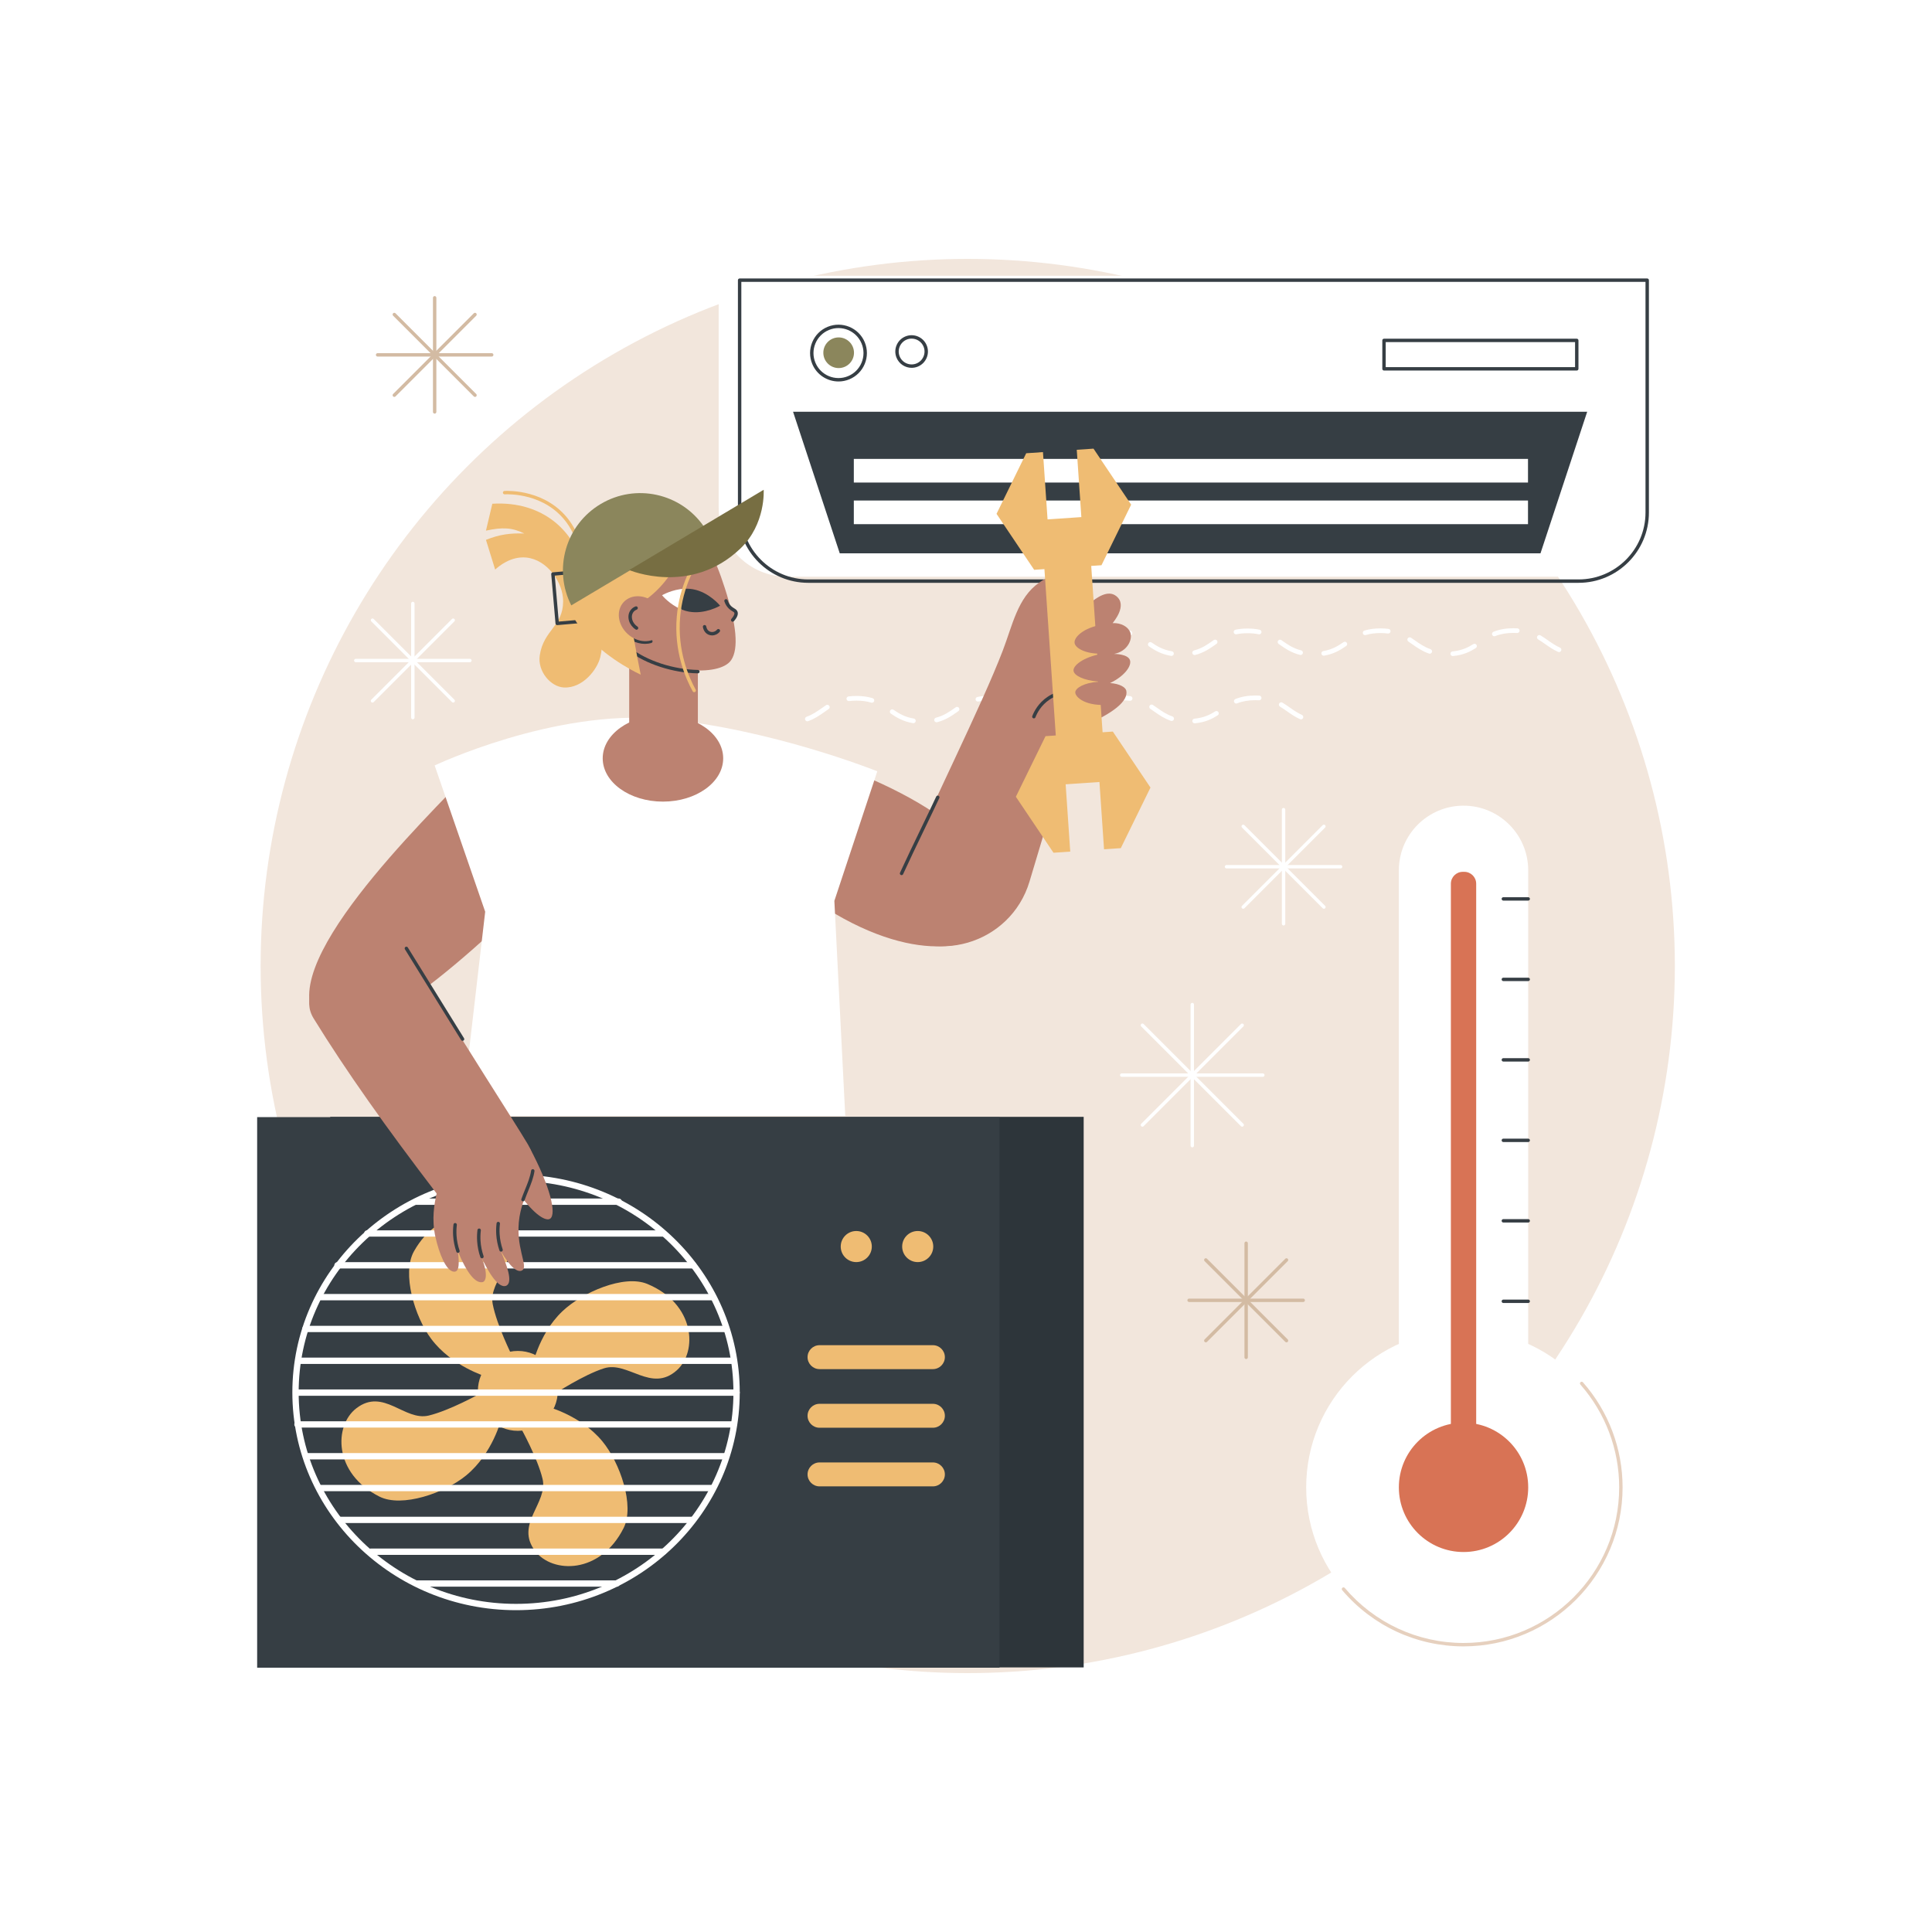 <?xml version="1.0" encoding="utf-8"?>
<!-- Generator: Adobe Illustrator 27.5.0, SVG Export Plug-In . SVG Version: 6.00 Build 0)  -->
<svg version="1.1" xmlns="http://www.w3.org/2000/svg" xmlns:xlink="http://www.w3.org/1999/xlink" x="0px" y="0px"
	 viewBox="0 0 2500 2500" style="enable-background:new 0 0 2500 2500;" xml:space="preserve">
<g id="Background">
	<rect style="fill:#FFFFFF;" width="2500" height="2500"/>
</g>
<g id="Illustration">
	<g id="Air_conditioning_1_">
		<circle style="fill:#F2E6DC;" cx="1252.247" cy="1250" r="915"/>
		<g>
			<g>
				<path style="fill:#FFFFFF;" d="M1018.743,746.279h996.858c49.029,0,88.775-39.746,88.775-88.775V356.872H929.968v300.632
					C929.968,706.533,969.714,746.279,1018.743,746.279z"/>
			</g>
			<polygon style="fill:#363E44;" points="1086.644,716.016 1993.38,716.016 2053.81,532.815 1026.214,532.815 			"/>
			<g>
				<path style="fill:#363E44;" d="M2042.706,754.17h-996.857c-50.166,0-90.98-40.813-90.98-90.98V362.558
					c0-1.218,0.987-2.205,2.205-2.205h1174.408c1.218,0,2.205,0.987,2.205,2.205V663.19
					C2133.686,713.357,2092.872,754.17,2042.706,754.17z M959.278,364.763V663.19c0,47.735,38.835,86.57,86.57,86.57h996.857
					c47.735,0,86.57-38.835,86.57-86.57V364.763H959.278z"/>
			</g>
			<g>
				<g>
					<path style="fill:#363E44;" d="M1085.045,493.632c-14.435,0-28.158-8.554-34.012-22.697l0,0
						c-3.755-9.071-3.753-19.061,0.008-28.13c3.759-9.069,10.827-16.131,19.899-19.885c18.725-7.751,40.271,1.178,48.023,19.903
						c3.755,9.071,3.753,19.061-0.008,28.129c-3.759,9.068-10.827,16.131-19.899,19.885
						C1094.472,492.734,1089.721,493.632,1085.045,493.632z M1055.106,469.248c6.821,16.478,25.776,24.336,42.263,17.515
						c7.984-3.304,14.203-9.519,17.512-17.499c3.309-7.981,3.312-16.772,0.008-24.754c-6.823-16.479-25.785-24.335-42.263-17.516
						c-7.984,3.304-14.203,9.519-17.511,17.5C1051.804,452.475,1051.802,461.266,1055.106,469.248L1055.106,469.248z"/>
					
						<ellipse transform="matrix(1 -0.009 0.009 1 -3.884 9.336)" style="fill:#8B865C;" cx="1084.997" cy="456.879" rx="19.835" ry="19.831"/>
				</g>
				<g>
					<path style="fill:#363E44;" d="M1179.658,475.963c-8.29,0.001-16.168-4.911-19.529-13.032
						c-2.156-5.208-2.155-10.944,0.003-16.152c2.16-5.207,6.217-9.262,11.427-11.418c10.753-4.45,23.124,0.677,27.573,11.428
						c2.156,5.208,2.154,10.945-0.004,16.152c-2.159,5.207-6.216,9.262-11.426,11.418
						C1185.072,475.448,1182.342,475.963,1179.658,475.963z M1179.61,438.167c-2.125,0-4.283,0.408-6.365,1.269
						c-4.121,1.705-7.331,4.913-9.039,9.032c-1.707,4.119-1.708,8.656-0.003,12.776v0c3.523,8.505,13.31,12.56,21.814,9.04
						c4.12-1.705,7.33-4.913,9.038-9.032c1.709-4.119,1.71-8.656,0.004-12.776C1192.399,442.053,1186.166,438.167,1179.61,438.167z"
						/>
				</g>
			</g>
			<path style="fill:#363E44;" d="M2040.328,479.478h-249.423c-1.218,0-2.205-0.987-2.205-2.205V440.49
				c0-1.218,0.987-2.205,2.205-2.205h249.423c1.218,0,2.205,0.987,2.205,2.205v36.784
				C2042.533,478.491,2041.545,479.478,2040.328,479.478z M1793.109,475.069h245.014v-32.374h-245.014V475.069z"/>
			
				<rect x="1104.837" y="593.817" transform="matrix(-1 -1.224647e-16 1.224647e-16 -1 3082.059 1218.232)" style="fill:#FFFFFF;" width="872.384" height="30.599"/>
			
				<rect x="1104.837" y="647.67" transform="matrix(-1 -1.224647e-16 1.224647e-16 -1 3082.059 1325.94)" style="fill:#FFFFFF;" width="872.384" height="30.599"/>
		</g>
		<g>
			<path style="fill:#FFFFFF;" d="M1876.855,846.202c-0.156-1.661,1.062-3.133,2.724-3.289c12.499-1.183,20.572-5.422,26.822-9.414
				c1.404-0.894,3.272-0.484,4.172,0.921c0.899,1.404,0.487,3.275-0.921,4.171c-6.856,4.378-15.724,9.033-29.504,10.334
				c-0.097,0.012-0.193,0.015-0.288,0.015C1878.32,848.94,1877.002,847.769,1876.855,846.202z M1515.41,848.71
				c-12.93-2.109-21.575-7.475-28.664-12.34c-1.376-0.944-1.726-2.823-0.781-4.198c0.946-1.378,2.824-1.729,4.2-0.782
				c6.85,4.7,14.516,9.449,26.215,11.355c1.648,0.268,2.765,1.823,2.496,3.469c-0.24,1.481-1.524,2.534-2.979,2.534
				C1515.737,848.748,1515.573,848.736,1515.41,848.71z M1709.907,845.957c-0.28-1.643,0.826-3.204,2.471-3.484
				c11.581-1.977,19.263-6.788,26.14-11.547c1.376-0.95,3.258-0.608,4.205,0.764c0.95,1.372,0.608,3.254-0.764,4.204
				c-7.436,5.145-15.765,10.352-28.565,12.532c-0.171,0.03-0.342,0.044-0.51,0.044
				C1711.437,848.471,1710.158,847.43,1709.907,845.957z M1542.907,845.338c-0.418-1.617,0.555-3.263,2.17-3.682
				c10.196-2.629,17.09-7.484,24.389-12.623l1.177-0.829c1.365-0.962,3.249-0.628,4.209,0.735c0.959,1.366,0.63,3.251-0.736,4.21
				l-1.17,0.823c-7.421,5.228-15.096,10.632-26.36,13.538c-0.252,0.065-0.506,0.094-0.757,0.094
				C1544.486,847.604,1543.258,846.701,1542.907,845.338z M1682.207,847.438c-11.447-2.856-19.206-8.293-26.711-13.55l-0.918-0.643
				c-1.368-0.956-1.701-2.841-0.744-4.207c0.953-1.366,2.839-1.696,4.208-0.743l0.921,0.646
				c7.378,5.169,14.348,10.051,24.707,12.638c1.62,0.404,2.604,2.042,2.2,3.661c-0.342,1.375-1.576,2.289-2.929,2.289
				C1682.698,847.53,1682.452,847.5,1682.207,847.438z M1375.818,844.294c-0.561-1.572,0.26-3.301,1.831-3.862
				c7.791-2.776,13.609-6.871,19.766-11.207c1.801-1.266,3.603-2.534,5.453-3.767c1.39-0.923,3.269-0.552,4.19,0.838
				c0.925,1.39,0.55,3.263-0.838,4.189c-1.807,1.204-3.566,2.443-5.324,3.682c-6.22,4.378-12.65,8.903-21.217,11.96
				c-0.336,0.118-0.679,0.174-1.015,0.174C1377.423,846.3,1376.259,845.53,1375.818,844.294z M1849.097,845.713
				c-8.74-3.033-15.262-7.602-21.569-12.025c-1.675-1.171-3.349-2.345-5.065-3.49c-1.388-0.926-1.763-2.803-0.838-4.189
				c0.927-1.39,2.802-1.761,4.19-0.838c1.756,1.171,3.469,2.369,5.181,3.57c6.242,4.375,12.141,8.508,20.084,11.266
				c1.576,0.546,2.411,2.269,1.863,3.844c-0.434,1.248-1.604,2.03-2.855,2.03C1849.759,845.881,1849.426,845.828,1849.097,845.713z
				 M2016.144,843.544c-6.359-2.867-11.575-6.523-16.62-10.06c-2.955-2.071-6.012-4.213-9.212-6.124
				c-1.434-0.853-1.902-2.708-1.047-4.142c0.856-1.431,2.713-1.9,4.143-1.044c3.393,2.024,6.542,4.23,9.587,6.363
				c5.035,3.531,9.793,6.865,15.634,9.496c1.521,0.687,2.198,2.475,1.512,3.997c-0.505,1.118-1.604,1.779-2.756,1.779
				C2016.969,843.81,2016.548,843.724,2016.144,843.544z M1930.886,821.433c-0.621-1.546,0.13-3.307,1.679-3.927
				c7.629-3.062,16.028-4.555,25.79-4.567c1.776,0,3.482,0.05,5.124,0.145c1.666,0.094,2.939,1.522,2.843,3.189
				c-0.096,1.664-1.578,2.941-3.191,2.841c-1.53-0.089-3.12-0.133-4.88-0.133c-8.867,0.009-16.533,1.363-23.434,4.13
				c-0.369,0.15-0.75,0.218-1.124,0.218C1932.494,823.33,1931.36,822.613,1930.886,821.433z M1461.356,822.156
				c-5.744-1.744-11.99-2.59-19.202-2.59c-3.287,0.003-6.453,0.195-9.413,0.569c-1.655,0.195-3.167-0.962-3.377-2.617
				c-0.21-1.655,0.962-3.168,2.619-3.378c3.207-0.407,6.627-0.614,10.276-0.617c7.71,0,14.531,0.932,20.852,2.85
				c1.596,0.484,2.498,2.171,2.014,3.767c-0.397,1.304-1.595,2.145-2.89,2.145C1461.945,822.286,1461.649,822.245,1461.356,822.156z
				 M1763.577,819.696c-0.481-1.596,0.426-3.281,2.024-3.761c6.248-1.876,12.995-2.791,20.734-2.8
				c3.65,0.024,7.121,0.212,10.4,0.631c1.655,0.215,2.824,1.729,2.61,3.384c-0.212,1.655-1.732,2.782-3.383,2.611
				c-3.001-0.39-6.214-0.584-9.656-0.584c-0.025,0-0.049,0-0.072,0c-7.036,0.009-13.216,0.841-18.895,2.546
				c-0.289,0.086-0.583,0.127-0.87,0.127C1765.169,821.849,1763.97,821.005,1763.577,819.696z M1628.717,820.764
				c-4.454-0.938-9.168-1.393-14.517-1.393c-5.171,0.006-9.818,0.451-14.209,1.363c-1.618,0.322-3.232-0.711-3.572-2.345
				c-0.339-1.634,0.71-3.233,2.344-3.573c4.796-0.994,9.844-1.481,15.541-1.487c5.667,0,10.789,0.499,15.658,1.522
				c1.633,0.342,2.678,1.944,2.334,3.578c-0.3,1.422-1.555,2.398-2.954,2.398C1629.136,820.828,1628.926,820.808,1628.717,820.764z"
				/>
			<path style="fill:#FFFFFF;" d="M1542.889,933.245c-0.156-1.661,1.062-3.133,2.723-3.289c12.499-1.183,20.572-5.422,26.822-9.414
				c1.405-0.894,3.272-0.484,4.172,0.92c0.898,1.404,0.487,3.275-0.921,4.171c-6.856,4.378-15.724,9.033-29.504,10.334
				c-0.097,0.012-0.193,0.015-0.288,0.015C1544.354,935.982,1543.037,934.811,1542.889,933.245z M1181.444,935.752
				c-12.93-2.109-21.575-7.476-28.664-12.34c-1.376-0.944-1.726-2.823-0.78-4.198c0.946-1.378,2.824-1.729,4.2-0.782
				c6.85,4.699,14.516,9.449,26.215,11.355c1.648,0.268,2.765,1.823,2.496,3.469c-0.24,1.481-1.524,2.534-2.979,2.534
				C1181.771,935.791,1181.608,935.779,1181.444,935.752z M1375.942,933c-0.28-1.643,0.826-3.204,2.471-3.484
				c11.581-1.977,19.263-6.788,26.14-11.547c1.377-0.95,3.258-0.608,4.205,0.764c0.95,1.372,0.608,3.254-0.764,4.204
				c-7.436,5.145-15.766,10.352-28.566,12.532c-0.171,0.029-0.342,0.044-0.51,0.044C1377.472,935.513,1376.193,934.472,1375.942,933
				z M1208.941,932.38c-0.417-1.617,0.555-3.263,2.17-3.682c10.196-2.629,17.09-7.484,24.389-12.624l1.177-0.829
				c1.365-0.962,3.249-0.628,4.209,0.735c0.959,1.366,0.63,3.251-0.736,4.21l-1.17,0.823c-7.421,5.228-15.096,10.632-26.36,13.538
				c-0.252,0.065-0.506,0.094-0.757,0.094C1210.52,934.646,1209.292,933.743,1208.941,932.38z M1348.241,934.481
				c-11.447-2.856-19.206-8.293-26.711-13.55l-0.918-0.643c-1.368-0.956-1.701-2.841-0.744-4.207
				c0.953-1.366,2.839-1.696,4.208-0.743l0.921,0.646c7.378,5.168,14.348,10.051,24.707,12.638c1.62,0.404,2.604,2.041,2.2,3.661
				c-0.342,1.375-1.576,2.289-2.929,2.289C1348.732,934.572,1348.486,934.543,1348.241,934.481z M1041.852,931.336
				c-0.561-1.572,0.26-3.301,1.831-3.862c7.791-2.776,13.609-6.871,19.767-11.207c1.801-1.266,3.603-2.534,5.453-3.767
				c1.39-0.923,3.269-0.552,4.19,0.838c0.925,1.389,0.55,3.263-0.838,4.189c-1.807,1.204-3.566,2.443-5.324,3.682
				c-6.22,4.378-12.65,8.903-21.217,11.96c-0.336,0.118-0.679,0.174-1.015,0.174
				C1043.457,933.342,1042.293,932.572,1041.852,931.336z M1515.131,932.755c-8.74-3.033-15.262-7.602-21.569-12.024
				c-1.674-1.171-3.349-2.345-5.065-3.49c-1.388-0.926-1.763-2.803-0.838-4.189c0.927-1.389,2.802-1.761,4.19-0.838
				c1.756,1.171,3.469,2.369,5.181,3.57c6.242,4.375,12.141,8.508,20.084,11.266c1.576,0.546,2.411,2.269,1.863,3.844
				c-0.434,1.248-1.604,2.03-2.855,2.03C1515.793,932.923,1515.46,932.87,1515.131,932.755z M1682.178,930.587
				c-6.359-2.867-11.575-6.523-16.62-10.06c-2.955-2.071-6.012-4.213-9.212-6.124c-1.434-0.853-1.902-2.708-1.047-4.142
				c0.856-1.431,2.713-1.9,4.143-1.044c3.393,2.024,6.542,4.231,9.587,6.363c5.035,3.531,9.793,6.865,15.634,9.496
				c1.521,0.687,2.198,2.475,1.512,3.997c-0.504,1.118-1.604,1.779-2.756,1.779C1683.003,930.852,1682.583,930.767,1682.178,930.587
				z M1596.92,908.476c-0.621-1.546,0.13-3.307,1.679-3.927c7.629-3.062,16.028-4.555,25.79-4.567c1.776,0,3.482,0.05,5.124,0.145
				c1.666,0.094,2.939,1.522,2.843,3.189c-0.096,1.664-1.579,2.941-3.191,2.841c-1.53-0.089-3.12-0.133-4.88-0.133
				c-8.867,0.009-16.533,1.363-23.434,4.13c-0.369,0.15-0.75,0.218-1.124,0.218C1598.528,910.373,1597.394,909.656,1596.92,908.476z
				 M1127.391,909.198c-5.744-1.743-11.99-2.59-19.202-2.59c-3.287,0.003-6.453,0.195-9.413,0.569
				c-1.655,0.195-3.168-0.962-3.377-2.617c-0.209-1.655,0.962-3.168,2.619-3.378c3.207-0.407,6.627-0.614,10.276-0.617
				c7.71,0,14.531,0.932,20.852,2.85c1.596,0.484,2.498,2.171,2.014,3.767c-0.397,1.304-1.595,2.145-2.89,2.145
				C1127.979,909.328,1127.683,909.287,1127.391,909.198z M1429.611,906.738c-0.481-1.596,0.426-3.281,2.024-3.761
				c6.248-1.876,12.995-2.791,20.734-2.8c3.65,0.024,7.121,0.212,10.4,0.631c1.655,0.215,2.824,1.729,2.61,3.384
				c-0.213,1.655-1.732,2.782-3.383,2.611c-3.001-0.389-6.214-0.584-9.656-0.584c-0.025,0-0.049,0-0.072,0
				c-7.036,0.009-13.216,0.841-18.895,2.546c-0.289,0.086-0.583,0.127-0.871,0.127
				C1431.203,908.892,1430.004,908.048,1429.611,906.738z M1294.751,907.806c-4.454-0.938-9.168-1.392-14.517-1.392
				c-5.171,0.006-9.818,0.451-14.209,1.363c-1.618,0.322-3.232-0.711-3.572-2.345c-0.339-1.634,0.71-3.233,2.344-3.573
				c4.796-0.994,9.843-1.481,15.541-1.487c5.667,0,10.789,0.499,15.658,1.522c1.633,0.342,2.678,1.944,2.334,3.578
				c-0.299,1.422-1.555,2.398-2.954,2.398C1295.17,907.871,1294.961,907.85,1294.751,907.806z"/>
		</g>
		<g>
			<rect x="427.309" y="1445.197" style="fill:#2D353A;" width="974.959" height="712.436"/>
			<rect x="332.753" y="1445.546" style="fill:#363E44;" width="960.595" height="712.436"/>
			<g>
				<g>
					
						<ellipse transform="matrix(1 -0.001 0.001 1 -1.88 0.701)" style="fill:#EFBC73;" cx="670.166" cy="1799.765" rx="51.702" ry="51.692"/>
					<path style="fill:#EFBC73;" d="M620.31,1803.747c0,0-38.362,21.396-65.482,27.957c-31.463,7.611-58.587-36.396-93.737-9.382
						c-28.935,22.238-30.144,84.06,29.958,114.292c29.079,14.627,84.603-4.705,112.257-27.494
						c34.352-28.308,45.394-72.998,45.394-72.998L620.31,1803.747z"/>
					<path style="fill:#EFBC73;" d="M662.588,1754.324c0,0-19.659-39.276-24.998-66.657c-6.194-31.766,38.993-56.885,13.577-93.204
						c-20.922-29.897-82.641-33.877-115.542,24.797c-15.919,28.388,0.908,84.713,22.438,113.355
						c26.745,35.58,70.904,48.613,70.904,48.613L662.588,1754.324z"/>
					<path style="fill:#EFBC73;" d="M718.231,1803.204c0,0,36.726-24.096,63.305-32.587c30.835-9.851,61.051,32.095,94.169,2.626
						c27.263-24.258,24.027-86.008-38.091-111.845c-30.054-12.501-84.047,10.769-109.992,35.484
						c-32.229,30.702-40.032,76.07-40.032,76.07L718.231,1803.204z"/>
					<path style="fill:#EFBC73;" d="M674.086,1848.052c0,0,21.391,38.36,27.946,65.476c7.605,31.459-36.418,58.567-9.407,93.716
						c22.235,28.935,84.069,30.159,114.322-29.924c14.637-29.069-4.685-84.588-27.471-112.242
						c-28.305-34.352-73.001-45.403-73.001-45.403L674.086,1848.052z"/>
				</g>
				<g>
					<path style="fill:#FFFFFF;" d="M667.763,2083.567c-159.61,0-289.462-126.416-289.462-281.805
						c0-155.386,129.852-281.802,289.462-281.802s289.464,126.416,289.464,281.802
						C957.227,1957.151,827.373,2083.567,667.763,2083.567z M667.763,1528.128c-155.105,0-281.292,122.752-281.292,273.634
						c0,150.884,126.187,273.637,281.292,273.637s281.293-122.752,281.293-273.637
						C949.057,1650.881,822.868,1528.128,667.763,1528.128z"/>
					<path style="fill:#FFFFFF;" d="M800.596,1559.042H538.301c-2.257,0-4.085-1.829-4.085-4.084c0-2.255,1.828-4.084,4.085-4.084
						h262.295c2.257,0,4.085,1.829,4.085,4.084C804.681,1557.212,802.853,1559.042,800.596,1559.042z"/>
					<path style="fill:#FFFFFF;" d="M858.189,1600.219H475.255c-2.257,0-4.085-1.829-4.085-4.084c0-2.255,1.828-4.084,4.085-4.084
						h382.934c2.255,0,4.085,1.829,4.085,4.084C862.274,1598.39,860.444,1600.219,858.189,1600.219z"/>
					<path style="fill:#FFFFFF;" d="M897.212,1641.393h-460.49c-2.257,0-4.085-1.829-4.085-4.084s1.828-4.084,4.085-4.084h460.49
						c2.255,0,4.085,1.829,4.085,4.084S899.467,1641.393,897.212,1641.393z"/>
					<path style="fill:#FFFFFF;" d="M923.063,1682.57H415.179c-2.257,0-4.085-1.829-4.085-4.084c0-2.255,1.828-4.084,4.085-4.084
						h507.884c2.255,0,4.085,1.829,4.085,4.084C927.148,1680.741,925.318,1682.57,923.063,1682.57z"/>
					<path style="fill:#FFFFFF;" d="M937.496,1723.748H395.143c-2.257,0-4.085-1.829-4.085-4.084s1.828-4.084,4.085-4.084h542.352
						c2.255,0,4.085,1.829,4.085,4.084S939.751,1723.748,937.496,1723.748z"/>
					<path style="fill:#FFFFFF;" d="M947.974,1764.925H388.387c-2.257,0-4.085-1.829-4.085-4.084s1.828-4.084,4.085-4.084h559.587
						c2.255,0,4.085,1.829,4.085,4.084S950.229,1764.925,947.974,1764.925z"/>
					<path style="fill:#FFFFFF;" d="M953.142,1806.102H384.939c-2.257,0-4.085-1.829-4.085-4.084s1.828-4.084,4.085-4.084h568.203
						c2.255,0,4.085,1.829,4.085,4.084S955.397,1806.102,953.142,1806.102z"/>
					<path style="fill:#FFFFFF;" d="M948.833,1847.276H384.939c-2.257,0-4.085-1.829-4.085-4.084s1.828-4.084,4.085-4.084h563.894
						c2.255,0,4.085,1.829,4.085,4.084S951.088,1847.276,948.833,1847.276z"/>
					<path style="fill:#FFFFFF;" d="M939.357,1888.453H397.005c-2.257,0-4.085-1.829-4.085-4.084c0-2.255,1.828-4.084,4.085-4.084
						h542.352c2.255,0,4.085,1.829,4.085,4.084C943.442,1886.624,941.613,1888.453,939.357,1888.453z"/>
					<path style="fill:#FFFFFF;" d="M922.121,1929.63H414.239c-2.257,0-4.085-1.829-4.085-4.084c0-2.255,1.828-4.084,4.085-4.084
						h507.882c2.255,0,4.085,1.829,4.085,4.084C926.206,1927.801,924.376,1929.63,922.121,1929.63z"/>
					<path style="fill:#FFFFFF;" d="M896.271,1970.807h-456.18c-2.257,0-4.085-1.829-4.085-4.084c0-2.255,1.828-4.084,4.085-4.084
						h456.18c2.255,0,4.085,1.829,4.085,4.084C900.356,1968.978,898.526,1970.807,896.271,1970.807z"/>
					<path style="fill:#FFFFFF;" d="M858.354,2011.985H479.727c-2.257,0-4.085-1.829-4.085-4.084c0-2.255,1.828-4.084,4.085-4.084
						h378.628c2.255,0,4.085,1.829,4.085,4.084C862.439,2010.155,860.609,2011.985,858.354,2011.985z"/>
					<path style="fill:#FFFFFF;" d="M798.092,2053.159H539.522c-2.257,0-4.085-1.83-4.085-4.084c0-2.255,1.828-4.084,4.085-4.084
						h258.571c2.257,0,4.085,1.829,4.085,4.084C802.177,2051.33,800.349,2053.159,798.092,2053.159z"/>
				</g>
			</g>
			<g>
				<g>
					<path style="fill:#EFBC73;" d="M1207.17,1847.497h-146.712c-8.519,0-15.489-6.969-15.489-15.486
						c0-8.517,6.97-15.486,15.489-15.486h146.712c8.519,0,15.489,6.969,15.489,15.486
						C1222.659,1840.528,1215.689,1847.497,1207.17,1847.497z"/>
					<path style="fill:#EFBC73;" d="M1207.17,1771.638h-146.712c-8.519,0-15.489-6.969-15.489-15.486
						c0-8.517,6.97-15.486,15.489-15.486h146.712c8.519,0,15.489,6.969,15.489,15.486
						C1222.659,1764.669,1215.689,1771.638,1207.17,1771.638z"/>
					<path style="fill:#EFBC73;" d="M1207.17,1923.356h-146.712c-8.519,0-15.489-6.969-15.489-15.486
						c0-8.517,6.97-15.486,15.489-15.486h146.712c8.519,0,15.489,6.969,15.489,15.486
						C1222.659,1916.388,1215.689,1923.356,1207.17,1923.356z"/>
					<path style="fill:#363E44;" d="M1207.17,1999.216h-146.712c-8.519,0-15.489-6.969-15.489-15.486
						c0-8.517,6.97-15.486,15.489-15.486h146.712c8.519,0,15.489,6.969,15.489,15.486
						C1222.659,1992.247,1215.689,1999.216,1207.17,1999.216z"/>
				</g>
				<g>
					<ellipse style="fill:#EFBC73;" cx="1108.007" cy="1613.032" rx="20.119" ry="20.115"/>
					<ellipse style="fill:#EFBC73;" cx="1187.517" cy="1613.032" rx="20.119" ry="20.115"/>
				</g>
			</g>
		</g>
		<g>
			<g>
				<path style="fill:#FFFFFF;" d="M1893.816,1953.738h-0.016c-46.216,0-83.681-37.465-83.681-83.681v-743.842
					c0-46.216,37.465-83.681,83.681-83.681h0.016c46.216,0,83.681,37.465,83.681,83.681v743.842
					C1977.497,1916.272,1940.032,1953.738,1893.816,1953.738z"/>
				<ellipse style="fill:#FFFFFF;" cx="1893.808" cy="1924.632" rx="203.61" ry="203.57"/>
				<path style="fill:#E6D0BE;" d="M1893.807,2130.407c-60.569,0-117.801-26.511-157.02-72.736c-0.787-0.928-0.673-2.32,0.255-3.107
					c0.93-0.789,2.322-0.674,3.108,0.255c38.379,45.235,94.385,71.179,153.657,71.179c111.055,0,201.405-90.332,201.405-201.365
					c0-49.035-17.832-96.282-50.213-133.037c-0.804-0.914-0.717-2.307,0.197-3.112c0.913-0.806,2.306-0.718,3.112,0.196
					c33.091,37.562,51.314,85.844,51.314,135.953C2099.622,2038.097,2007.294,2130.407,1893.807,2130.407z"/>
			</g>
			<g>
				<path style="fill:#363E44;" d="M1977.497,1165.379h-32.176c-1.218,0-2.205-0.987-2.205-2.205s0.987-2.205,2.205-2.205h32.176
					c1.218,0,2.205,0.987,2.205,2.205S1978.714,1165.379,1977.497,1165.379z"/>
				<path style="fill:#363E44;" d="M1977.497,1269.517h-32.176c-1.218,0-2.205-0.987-2.205-2.205c0-1.218,0.987-2.205,2.205-2.205
					h32.176c1.218,0,2.205,0.987,2.205,2.205C1979.702,1268.53,1978.714,1269.517,1977.497,1269.517z"/>
				<path style="fill:#363E44;" d="M1977.497,1373.656h-32.176c-1.218,0-2.205-0.987-2.205-2.205c0-1.218,0.987-2.205,2.205-2.205
					h32.176c1.218,0,2.205,0.987,2.205,2.205C1979.702,1372.669,1978.714,1373.656,1977.497,1373.656z"/>
				<path style="fill:#363E44;" d="M1977.497,1477.795h-32.176c-1.218,0-2.205-0.987-2.205-2.205c0-1.218,0.987-2.205,2.205-2.205
					h32.176c1.218,0,2.205,0.987,2.205,2.205C1979.702,1476.808,1978.714,1477.795,1977.497,1477.795z"/>
				<path style="fill:#363E44;" d="M1977.497,1581.934h-32.176c-1.218,0-2.205-0.987-2.205-2.205s0.987-2.205,2.205-2.205h32.176
					c1.218,0,2.205,0.987,2.205,2.205S1978.714,1581.934,1977.497,1581.934z"/>
				<path style="fill:#363E44;" d="M1977.497,1686.073h-32.176c-1.218,0-2.205-0.987-2.205-2.205c0-1.218,0.987-2.205,2.205-2.205
					h32.176c1.218,0,2.205,0.987,2.205,2.205C1979.702,1685.086,1978.714,1686.073,1977.497,1686.073z"/>
			</g>
			<g>
				<ellipse style="fill:#D87355;" cx="1893.808" cy="1924.632" rx="83.689" ry="83.673"/>
				<path style="fill:#D87355;" d="M1894.789,1933.54h-1.963c-8.501,0-15.392-6.891-15.392-15.392v-774.612
					c0-8.501,6.891-15.392,15.392-15.392h1.963c8.501,0,15.392,6.891,15.392,15.392v774.612
					C1910.182,1926.649,1903.29,1933.54,1894.789,1933.54z"/>
			</g>
		</g>
		<g>
			<g>
				<g>
					<path style="fill:#BC8271;" d="M1113.567,1002.189c153.937,63.907,195.794,138.429,166.845,194.719
						c-16.793,32.653-107.762,52.866-234.261-36.806C1058.641,1108.932,1097.085,1063.764,1113.567,1002.189z"/>
					<path style="fill:#BC8271;" d="M608.962,997.691c-57.3,61.237-262.793,257.587-195.558,325.724
						c55.614,56.36,249.719-142.67,310.374-200.059C685.507,1081.468,647.235,1039.579,608.962,997.691z"/>
					<path style="fill:#FFFFFF;" d="M562.446,990.508c0,0,153.412-72.934,294.25-60.359
						c140.838,12.575,278.531,67.904,278.531,67.904l-55.562,167.662l14.091,278.289H597.14l30.695-264.246L562.446,990.508z"/>
				</g>
				<g>
					<path style="fill:#BC8271;" d="M670.001,1542.218c22.32,31.691,37.086,38.392,41.996,34.695
						c8.256-6.218,0.276-41.074-26.51-91.5C679.754,1500.852,675.735,1526.779,670.001,1542.218z"/>
					<path style="fill:#BC8271;" d="M525.8,1228.85c0.004,0.001,0.009,0,0.011,0.004c79.94,130.495,139.158,221.547,156.335,250.374
						c1.799,3.019,4.998,8.333,7.128,16.108c7.896,28.81-11.526,45.243-17.046,79.324c-6.264,38.671,12.103,63.992,3.52,69.132
						c-5.97,3.575-15.588-4.026-27.962-25.411c-0.001-0.002-0.005,0-0.004,0.002c7.534,17.328,16.725,41.275,7.136,45.411
						c-11.327,4.183-25.429-22.684-33.166-39.354c9.365,20.177,8.308,33.708,2.387,34.682c-9.319,1.532-20.225-12.423-31.567-39.571
						c-0.001-0.001-0.002-0.001-0.002,0c2.595,20.932,0.105,26.397-5.338,25.982c-9.939-0.759-18.843-23.253-23.667-44.345
						c-5.43-23.745-1.405-44.044,1.439-56.783c0-0.003,0-0.007-0.002-0.01c-65.464-85.591-117.094-158.202-159.245-226.706
						C376.685,1270.441,465.004,1204.998,525.8,1228.85z"/>
					<path style="fill:#363E44;" d="M598.571,1346.822c-0.738,0-1.459-0.37-1.877-1.044l-9.682-15.611
						c-18.984-30.608-54.322-87.579-63.044-101.814c-0.636-1.038-0.311-2.395,0.728-3.032c1.04-0.637,2.395-0.311,3.032,0.728
						c8.717,14.224,44.05,71.189,63.032,101.793l9.683,15.612c0.642,1.035,0.322,2.394-0.713,3.035
						C599.369,1346.715,598.967,1346.822,598.571,1346.822z"/>
					<path style="fill:#363E44;" d="M676.721,1554.52c-0.245,0-0.495-0.042-0.74-0.128c-1.148-0.409-1.746-1.67-1.337-2.817
						c1.577-4.428,3.252-8.558,4.872-12.552c3.365-8.297,6.546-16.133,7.74-24.25c0.178-1.206,1.304-2.039,2.502-1.86
						c1.205,0.177,2.038,1.297,1.86,2.502c-1.272,8.642-4.548,16.717-8.016,25.266c-1.602,3.95-3.26,8.034-4.805,12.373
						C678.477,1553.956,677.628,1554.52,676.721,1554.52z"/>
					<path style="fill:#363E44;" d="M648.377,1619.624c-0.915,0-1.77-0.574-2.084-1.488c-2.299-6.679-3.695-13.618-4.147-20.623
						c-0.312-4.826-0.174-9.718,0.408-14.539c0.145-1.209,1.224-2.079,2.453-1.924c1.209,0.146,2.07,1.245,1.924,2.453
						c-0.55,4.552-0.679,9.17-0.384,13.726c0.426,6.613,1.744,13.165,3.914,19.472c0.397,1.151-0.215,2.406-1.366,2.802
						C648.857,1619.585,648.615,1619.624,648.377,1619.624z"/>
					<path style="fill:#363E44;" d="M623.653,1628.252c-0.915,0-1.77-0.574-2.084-1.488c-2.3-6.679-3.695-13.618-4.147-20.623
						c-0.312-4.829-0.174-9.721,0.409-14.54c0.146-1.21,1.266-2.074,2.453-1.923c1.209,0.146,2.07,1.245,1.924,2.453
						c-0.551,4.55-0.68,9.168-0.385,13.726c0.426,6.613,1.744,13.165,3.914,19.472c0.397,1.151-0.215,2.406-1.366,2.802
						C624.133,1628.214,623.891,1628.252,623.653,1628.252z"/>
					<path style="fill:#363E44;" d="M592.593,1621.171c-0.915,0-1.77-0.574-2.084-1.488c-2.3-6.679-3.695-13.617-4.148-20.623
						c-0.311-4.828-0.173-9.72,0.409-14.54c0.145-1.21,1.227-2.075,2.454-1.924c1.209,0.146,2.07,1.244,1.924,2.453
						c-0.55,4.551-0.679,9.17-0.385,13.727c0.427,6.614,1.745,13.165,3.915,19.473c0.397,1.151-0.215,2.406-1.366,2.802
						C593.073,1621.132,592.831,1621.171,592.593,1621.171z"/>
				</g>
				<g>
					<g>
						<g>
							<path style="fill:#BC8271;" d="M1138.975,1191.605c72.446-162.857,130.134-275.825,158.529-349.519
								c12.745-33.081,19.191-68.629,47.138-88.155c12.391-8.657,27.589-15.512,33.017-5.782
								c8.478,15.195-27.993,40.159-20.742,52.352c7.286,12.25,35.792-4.875,51.918-18.745c10.863-9.344,25.213-18.772,35.69-10.337
								c14.891,11.989-3.738,33.377-4.805,34.927c10.84-0.647,20.293,4.762,22.887,12.134c3.462,9.842-4.712,24.86-21.091,27.683
								c2.076,0.022,17.477,0.325,20.493,7.652c2.956,7.186-6.166,20.723-25.573,30.08c12.242,0.775,20.033,5.373,20.989,9.823
								c2.685,12.473-14.008,29.434-64.986,49.614c-8.242,24.086-37.591,121.56-60.217,197.254
								c-24.429,81.727-125.739,111.327-189.382,54.533C1141.555,1193.97,1140.267,1192.8,1138.975,1191.605z"/>
							<path style="fill:#363E44;" d="M1166.618,1132.429c-0.306,0-0.617-0.064-0.913-0.199c-1.108-0.504-1.598-1.812-1.093-2.92
								c7.718-16.941,18.061-38.406,28.062-59.165c7.102-14.741,13.811-28.665,18.81-39.388c0.515-1.103,1.827-1.58,2.929-1.066
								c1.104,0.514,1.582,1.826,1.067,2.93c-5.01,10.749-11.725,24.685-18.833,39.439c-9.992,20.737-20.323,42.181-28.021,59.078
								C1168.255,1131.95,1167.455,1132.429,1166.618,1132.429z"/>
							<path style="fill:#363E44;" d="M1337.819,929.586c-0.263,0-0.53-0.047-0.79-0.147c-1.137-0.437-1.704-1.712-1.268-2.849
								c2.269-5.911,7.893-17.031,20.069-25.087c13.765-9.107,27.773-9.152,34.895-8.368c1.21,0.133,2.083,1.222,1.951,2.433
								c-0.134,1.21-1.229,2.084-2.433,1.95c-5.257-0.577-18.9-0.991-31.979,7.663c-11.151,7.378-16.306,17.571-18.386,22.99
								C1339.541,929.047,1338.705,929.586,1337.819,929.586z"/>
						</g>
					</g>
					<polygon style="fill:#EFBC73;" points="1351.478,736.446 1366.177,951.687 1352.908,952.593 1314.512,1030.994 
						1363.21,1103.446 1384.892,1101.966 1378.944,1014.882 1422.677,1011.896 1428.625,1098.979 1450.306,1097.498 
						1488.702,1019.098 1440.004,946.645 1426.734,947.552 1412.035,732.31 1425.304,731.404 1463.7,653.004 1415.002,580.551 
						1393.321,582.032 1399.268,669.115 1355.535,672.102 1349.588,585.019 1327.907,586.499 1289.511,664.9 1338.209,737.352 					
						"/>
					<path style="fill:#BC8271;" d="M1425.352,808.488c-22.464,3.57-35.934,15.859-34.847,23.516
						c0.996,7.019,14.788,14.073,33.605,13.853c0.262-0.003,0.292,0.345,0.035,0.396c-22.096,4.38-35.788,14.703-35.007,21.72
						c0.713,6.397,13.734,12.521,31.694,13.892c0.263,0.02,0.258,0.382-0.005,0.399c-17.474,1.13-29.179,7.835-29.438,13.535
						c-0.275,6.04,13.329,19.492,46.452,15.817L1425.352,808.488z"/>
				</g>
			</g>
			<g>
				<g>
					<path style="fill:#EFBC73;" d="M768.103,774.61c5.921,23.839,15.327,47.445,8.704,75.59
						c-3.665,15.576-22.378,40.678-47.186,39.398c-17.128-0.884-34.315-20.99-31.152-41.689
						c5.039-32.985,30.001-37.165,30.236-69.634c0.177-24.476-20.484-54.078-47.645-56.807
						c-20.278-2.038-36.134,11.712-40.315,15.576c-3.97-12.827-7.941-25.654-11.911-38.482c18.325-7.33,31.61-8.705,49.477-8.246
						c-15.576-7.788-28.404-8.246-49.477-3.665c2.748-11.606,5.498-23.212,8.246-34.817c34.829-2.158,57.618,8.761,67.802,14.66
						C747.363,691.101,758.874,737.448,768.103,774.61z"/>
					<path style="fill:#EFBC73;" d="M751.918,741.693c-0.074,0-0.151-0.004-0.227-0.011c-1.211-0.124-2.093-1.207-1.968-2.418
						c1.097-10.717,1.669-38.329-16.685-63.216c-27.98-37.939-74.734-36.643-79.961-36.367c-1.232,0.058-2.254-0.871-2.317-2.087
						c-0.064-1.216,0.871-2.253,2.086-2.317c5.492-0.285,54.393-1.642,83.74,38.153c19.267,26.124,18.672,55.056,17.522,66.282
						C753.992,740.848,753.035,741.693,751.918,741.693z"/>
					<path style="fill:#363E44;" d="M721.02,808.908c-0.517,0-1.019-0.182-1.419-0.517c-0.447-0.376-0.727-0.915-0.777-1.497
						l-5.539-63.898c-0.105-1.213,0.792-2.282,2.006-2.387l27.384-2.374c1.221-0.1,2.281,0.793,2.387,2.006l5.54,63.897
						c0.106,1.213-0.792,2.282-2.006,2.387l-27.385,2.374C721.147,808.905,721.084,808.908,721.02,808.908z M717.868,744.811
						l5.158,59.505l22.992-1.994l-5.159-59.504L717.868,744.811z"/>
				</g>
				<g>
					<path style="fill:#BC8271;" d="M821.182,689.404c3.572-1.844,38.039-18.989,69.232-3.195
						c23.21,11.752,34.421,34.257,47.516,74.848c15.421,47.8,17.961,78.528,8.233,93.063
						c-15.37,22.966-91.758,15.833-131.835-15.276c-28.928-22.455-42.05-61.016-35.441-97.296
						C785.479,705.367,818.902,690.581,821.182,689.404z"/>
					<path style="fill:#BC8271;" d="M860.245,997.633h-3.271c-23.64,0-42.804-19.164-42.804-42.804v-131.91
						c0-23.64,19.164-42.804,42.804-42.804h3.271c23.64,0,42.804,19.164,42.804,42.804v131.91
						C903.049,978.469,883.885,997.633,860.245,997.633z"/>
					<path style="fill:#363E44;" d="M903.05,871.307c-0.014,0-0.027,0-0.041-0.001c-32.339-0.581-67.528-12.051-89.647-29.221
						c-0.961-0.747-1.136-2.132-0.39-3.094c0.747-0.962,2.132-1.135,3.094-0.39c21.415,16.624,55.574,27.731,87.023,28.296
						c1.218,0.021,2.186,1.026,2.165,2.244C905.232,870.345,904.249,871.307,903.05,871.307z"/>
					<ellipse style="fill:#BC8271;" cx="857.852" cy="981.281" rx="77.951" ry="56.004"/>
					<g>
						<path style="fill:#FFFFFF;" d="M856.698,770.25c0,0,9.694,11.943,24.757,18.204c3.174,1.319,7.804-26.783,4.183-26.606
							C869.618,762.631,856.698,770.25,856.698,770.25z"/>
						<path style="fill:#363E44;" d="M931.815,783.771c0,0-19.422,11.452-40.165,7.719c-3.626-0.653-7.047-1.733-10.234-3.06
							c-3.434-9.263-1.58-19.262,4.152-26.576c3.643-0.183,7.446-0.015,11.295,0.678
							C917.606,766.265,931.815,783.771,931.815,783.771z"/>
					</g>
					<path style="fill:#EFBC73;" d="M898.289,895.714c-0.776,0-1.529-0.411-1.931-1.138c-9.349-16.902-24.46-51.932-20.623-96.633
						c3.492-40.679,20.595-70.614,34.325-88.563c0.743-0.967,2.125-1.152,3.091-0.412c0.968,0.74,1.152,2.124,0.412,3.091
						c-13.375,17.484-30.033,46.641-33.435,86.261c-3.737,43.538,10.982,77.659,20.088,94.123c0.59,1.065,0.203,2.407-0.862,2.996
						C899.015,895.626,898.649,895.714,898.289,895.714z"/>
					<path style="fill:#363E44;" d="M921.422,822.23c-1.604,0-3.208-0.318-4.715-0.979c-6.24-2.736-7.146-9.712-7.182-10.007
						c-0.145-1.209,0.716-2.307,1.925-2.452c1.2-0.144,2.308,0.716,2.452,1.926c0.025,0.192,0.637,4.769,4.575,6.495
						c3.155,1.384,7.021,0.365,9.397-2.477c0.782-0.933,2.172-1.057,3.106-0.277c0.933,0.781,1.058,2.171,0.277,3.106
						C928.737,820.579,925.078,822.23,921.422,822.23z"/>
					<path style="fill:#BC8271;" d="M939.441,777.489c0.77,2.322,2.229,5.603,5.175,8.432c3.553,3.413,6.64,3.641,7.628,6.297
						c0.661,1.782,0.434,4.796-4.165,10.085L939.441,777.489z"/>
					<path style="fill:#363E44;" d="M948.078,804.507c-0.513,0-1.028-0.178-1.446-0.541c-0.918-0.799-1.016-2.192-0.216-3.111
						c3.02-3.473,4.356-6.268,3.762-7.87c-0.271-0.728-0.974-1.175-2.411-2.038c-1.307-0.784-2.934-1.76-4.679-3.436
						c-2.576-2.474-4.509-5.613-5.74-9.328c-0.383-1.156,0.243-2.404,1.398-2.787c1.16-0.385,2.404,0.244,2.787,1.399
						c1.003,3.028,2.555,5.563,4.609,7.535c1.387,1.332,2.718,2.131,3.894,2.836c1.697,1.019,3.453,2.073,4.275,4.283
						c1.233,3.325-0.262,7.347-4.569,12.3C949.306,804.251,948.694,804.507,948.078,804.507z"/>
					<path style="fill:#363E44;" d="M834.49,833.172c-5.746,0-11.688-1.544-17.122-4.538c-1.067-0.587-1.456-1.928-0.868-2.995
						c0.587-1.066,1.928-1.456,2.995-0.867c7.117,3.921,15.17,5.018,22.099,3.008c1.163-0.338,2.391,0.334,2.731,1.503
						c0.339,1.17-0.334,2.393-1.504,2.732C840.151,832.79,837.345,833.172,834.49,833.172z"/>
					<path style="fill:#EFBC73;" d="M758.486,692.326c54.277-66.113,156.613-27.735,165.179,31.018c0,0-36.593-25.326-36.766-25.999
						c-2.529,11.382-7.832,28.395-19.757,46.022c-18.424,27.231-42.292,40.615-54.171,46.259
						c4.661,19.318,10.802,58.481,16.103,83.389C829.075,873.015,669.021,801.302,758.486,692.326z"/>
					
						<ellipse transform="matrix(0.68 -0.733 0.733 0.68 -321.396 864.785)" style="fill:#BC8271;" cx="830.374" cy="800.723" rx="26.724" ry="31.617"/>
					<path style="fill:#363E44;" d="M823.696,814.883c-0.412,0-0.829-0.115-1.2-0.357c-1.005-0.654-1.967-1.404-2.858-2.232
						c-3.528-3.273-5.769-7.533-6.312-11.994c-0.56-4.6,0.739-8.863,3.655-12.006c1.479-1.596,3.284-2.801,5.361-3.581
						c1.14-0.427,2.413,0.15,2.839,1.29c0.428,1.14-0.148,2.411-1.289,2.839c-1.431,0.537-2.669,1.361-3.679,2.451
						c-2.02,2.176-2.911,5.185-2.51,8.474c0.418,3.428,2.169,6.729,4.934,9.294c0.707,0.656,1.469,1.251,2.264,1.768
						c1.021,0.664,1.31,2.029,0.646,3.05C825.124,814.53,824.417,814.883,823.696,814.883z"/>
					<g>
						<path style="fill:#8B865C;" d="M910.684,681.157c-29.687-42.906-87.959-56.065-133.443-28.953
							c-45.484,27.112-61.629,84.628-38.01,131.151L910.684,681.157z"/>
						<path style="fill:#776E42;" d="M814.17,737.637L988.19,633.77c0,0,3.019,44.354-30.188,76.094
							C893.59,771.427,814.17,737.637,814.17,737.637z"/>
					</g>
				</g>
			</g>
		</g>
		<g>
			<g>
				<path style="fill:#FFFFFF;" d="M1660.926,1197.57c-1.218,0-2.205-0.987-2.205-2.205v-147.681c0-1.218,0.987-2.205,2.205-2.205
					c1.218,0,2.205,0.987,2.205,2.205v147.681C1663.13,1196.583,1662.143,1197.57,1660.926,1197.57z"/>
				<path style="fill:#FFFFFF;" d="M1608.712,1175.943c-0.564,0-1.128-0.215-1.559-0.646c-0.861-0.861-0.861-2.257,0-3.118
					l104.426-104.426c0.861-0.861,2.256-0.861,3.118,0c0.861,0.861,0.861,2.257,0,3.118l-104.426,104.426
					C1609.84,1175.728,1609.276,1175.943,1608.712,1175.943z"/>
				<path style="fill:#FFFFFF;" d="M1734.766,1123.73h-147.681c-1.218,0-2.205-0.987-2.205-2.205s0.987-2.205,2.205-2.205h147.681
					c1.218,0,2.205,0.987,2.205,2.205S1735.983,1123.73,1734.766,1123.73z"/>
				<path style="fill:#FFFFFF;" d="M1713.138,1175.943c-0.564,0-1.128-0.215-1.559-0.646l-104.426-104.426
					c-0.861-0.861-0.861-2.257,0-3.118c0.861-0.861,2.256-0.861,3.118,0l104.426,104.426c0.861,0.861,0.861,2.257,0,3.118
					C1714.266,1175.728,1713.702,1175.943,1713.138,1175.943z"/>
			</g>
			<g>
				<path style="fill:#FFFFFF;" d="M1542.817,1484.681c-1.218,0-2.205-0.987-2.205-2.205v-182.588c0-1.218,0.987-2.205,2.205-2.205
					c1.218,0,2.205,0.987,2.205,2.205v182.588C1545.022,1483.694,1544.035,1484.681,1542.817,1484.681z"/>
				<path style="fill:#FFFFFF;" d="M1478.262,1457.942c-0.564,0-1.128-0.215-1.559-0.646c-0.861-0.861-0.861-2.257,0-3.118
					l129.109-129.109c0.861-0.861,2.256-0.861,3.118,0c0.861,0.861,0.861,2.257,0,3.118l-129.109,129.109
					C1479.391,1457.726,1478.827,1457.942,1478.262,1457.942z"/>
				<path style="fill:#FFFFFF;" d="M1634.111,1393.387h-182.589c-1.218,0-2.205-0.987-2.205-2.205s0.987-2.205,2.205-2.205h182.589
					c1.218,0,2.205,0.987,2.205,2.205S1635.329,1393.387,1634.111,1393.387z"/>
				<path style="fill:#FFFFFF;" d="M1607.371,1457.942c-0.564,0-1.128-0.215-1.559-0.646l-129.109-129.109
					c-0.861-0.861-0.861-2.257,0-3.118c0.861-0.861,2.256-0.861,3.118,0l129.109,129.109c0.861,0.861,0.861,2.257,0,3.118
					C1608.5,1457.726,1607.936,1457.942,1607.371,1457.942z"/>
			</g>
			<g>
				<path style="fill:#FFFFFF;" d="M534.216,930.768c-1.218,0-2.205-0.987-2.205-2.205V780.882c0-1.218,0.987-2.205,2.205-2.205
					s2.205,0.987,2.205,2.205v147.681C536.42,929.781,535.433,930.768,534.216,930.768z"/>
				<path style="fill:#FFFFFF;" d="M482.003,909.14c-0.564,0-1.128-0.215-1.559-0.646c-0.861-0.861-0.861-2.257,0-3.118
					L584.87,800.95c0.861-0.861,2.256-0.861,3.118,0c0.861,0.861,0.861,2.257,0,3.118L483.562,908.495
					C483.131,908.925,482.567,909.14,482.003,909.14z"/>
				<path style="fill:#FFFFFF;" d="M608.057,856.927H460.376c-1.218,0-2.205-0.987-2.205-2.205s0.987-2.205,2.205-2.205h147.681
					c1.218,0,2.205,0.987,2.205,2.205S609.274,856.927,608.057,856.927z"/>
				<path style="fill:#FFFFFF;" d="M586.429,909.14c-0.564,0-1.128-0.215-1.559-0.646L480.444,804.068
					c-0.861-0.861-0.861-2.257,0-3.118c0.861-0.861,2.257-0.861,3.118,0l104.426,104.426c0.861,0.861,0.861,2.257,0,3.118
					C587.557,908.925,586.993,909.14,586.429,909.14z"/>
			</g>
			<g>
				<path style="fill:#D3BBA3;" d="M1612.52,1758.616c-1.218,0-2.205-0.987-2.205-2.205V1608.73c0-1.218,0.987-2.205,2.205-2.205
					s2.205,0.987,2.205,2.205v147.681C1614.724,1757.629,1613.737,1758.616,1612.52,1758.616z"/>
				<path style="fill:#D3BBA3;" d="M1560.307,1736.988c-0.564,0-1.128-0.215-1.559-0.646c-0.861-0.861-0.861-2.257,0-3.118
					l104.427-104.426c0.861-0.861,2.256-0.861,3.118,0c0.861,0.861,0.861,2.257,0,3.118l-104.427,104.426
					C1561.435,1736.773,1560.871,1736.988,1560.307,1736.988z"/>
				<path style="fill:#D3BBA3;" d="M1686.361,1684.776H1538.68c-1.218,0-2.205-0.987-2.205-2.205c0-1.218,0.987-2.205,2.205-2.205
					h147.681c1.218,0,2.205,0.987,2.205,2.205C1688.566,1683.788,1687.578,1684.776,1686.361,1684.776z"/>
				<path style="fill:#D3BBA3;" d="M1664.733,1736.988c-0.564,0-1.128-0.215-1.559-0.646l-104.427-104.426
					c-0.861-0.861-0.861-2.257,0-3.118c0.861-0.861,2.257-0.861,3.118,0l104.427,104.426c0.861,0.861,0.861,2.257,0,3.118
					C1665.862,1736.773,1665.297,1736.988,1664.733,1736.988z"/>
			</g>
			<g>
				<path style="fill:#D3BBA3;" d="M562.446,535.233c-1.218,0-2.205-0.987-2.205-2.205V385.347c0-1.218,0.987-2.205,2.205-2.205
					c1.218,0,2.205,0.987,2.205,2.205v147.681C564.651,534.245,563.664,535.233,562.446,535.233z"/>
				<path style="fill:#D3BBA3;" d="M510.233,513.606c-0.564,0-1.128-0.215-1.559-0.646c-0.861-0.861-0.861-2.257,0-3.118
					L613.1,405.415c0.861-0.861,2.257-0.861,3.118,0c0.861,0.861,0.861,2.257,0,3.118L511.792,512.96
					C511.361,513.39,510.797,513.606,510.233,513.606z"/>
				<path style="fill:#D3BBA3;" d="M636.286,461.392H488.605c-1.218,0-2.205-0.987-2.205-2.205s0.987-2.205,2.205-2.205h147.681
					c1.218,0,2.205,0.987,2.205,2.205S637.504,461.392,636.286,461.392z"/>
				<path style="fill:#D3BBA3;" d="M614.659,513.606c-0.564,0-1.128-0.215-1.559-0.646L508.674,408.533
					c-0.861-0.861-0.861-2.257,0-3.118c0.861-0.861,2.257-0.861,3.118,0l104.426,104.426c0.861,0.861,0.861,2.257,0,3.118
					C615.787,513.39,615.223,513.606,614.659,513.606z"/>
			</g>
		</g>
	</g>
</g>
</svg>
